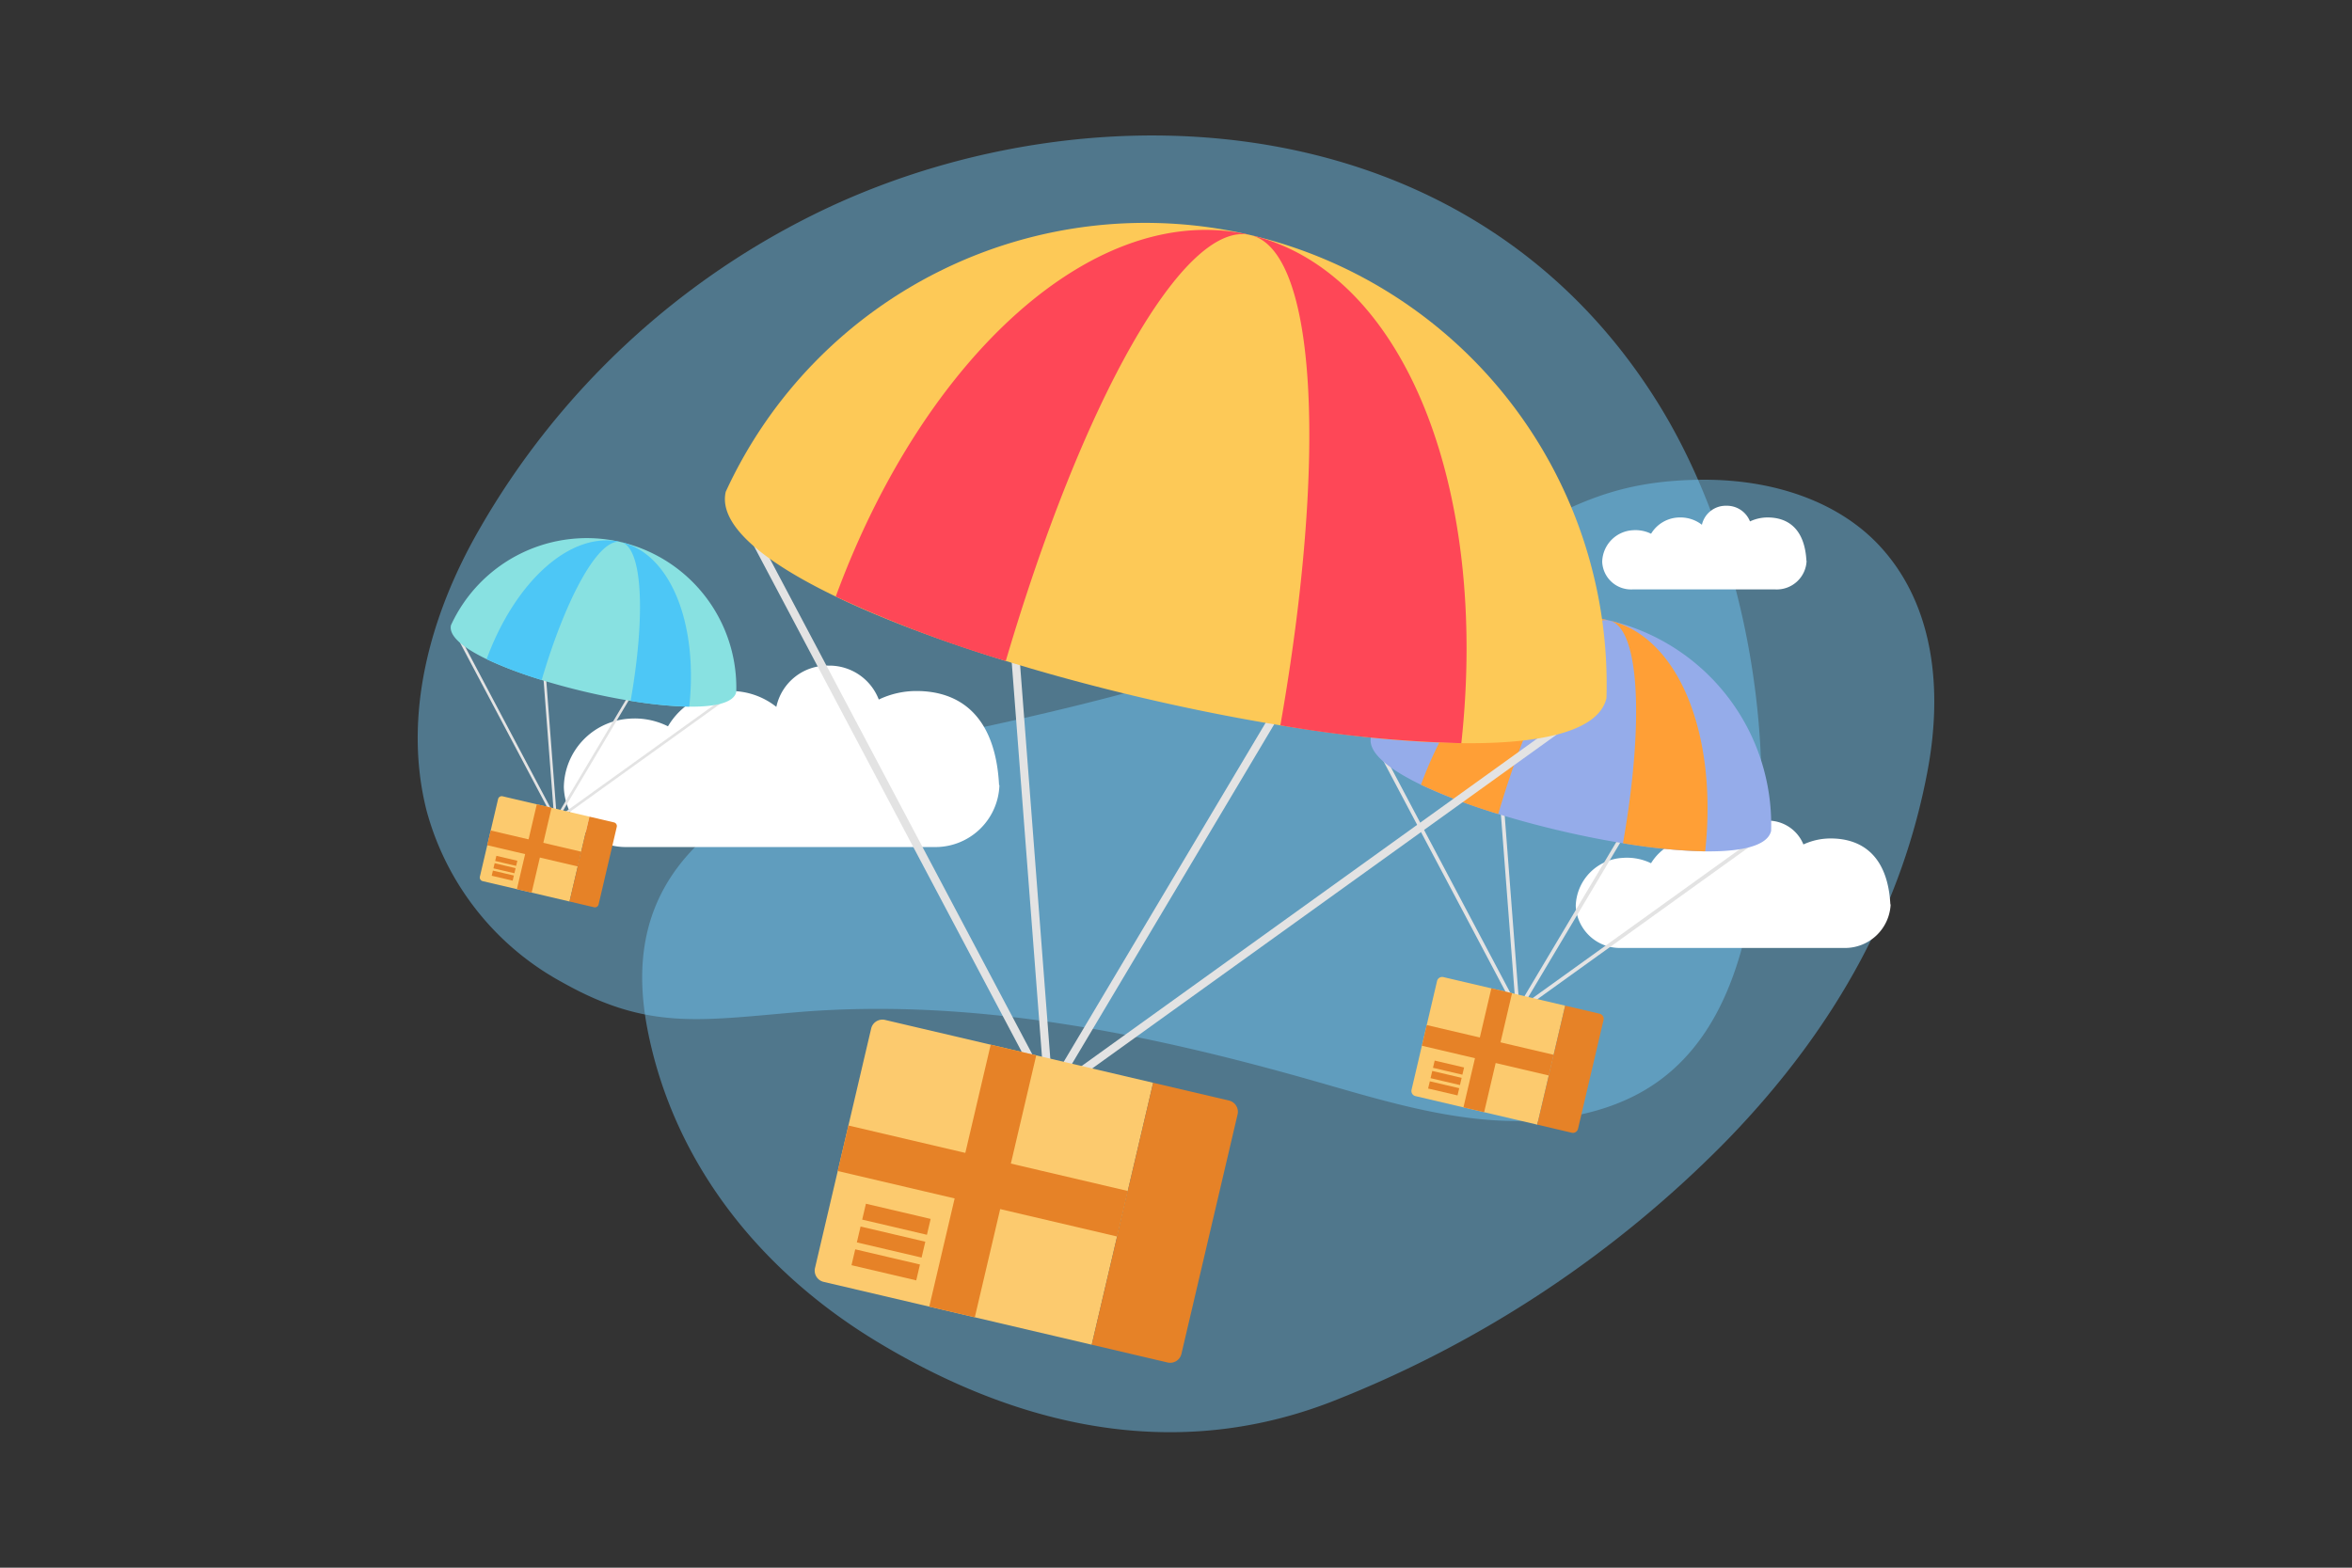 <svg xmlns="http://www.w3.org/2000/svg" data-name="Layer 1" viewBox="0 0 300 200"><rect x="0" y="0" width="300" height="200" fill="#333333" stroke="none"/><path fill="#74cdfd" d="M163.753,18.875c-19.845-3.88-41.097-.421-58.362,7.722a100.579,100.579,0,0,0-44.355,41.109c-6.264,10.94-9.652,23.646-6.646,35.635a35.415,35.415,0,0,0,17.366,22c10.712,6.026,17.213,4.893,29.591,3.821,22.383-1.939,44.845,2.635,66.266,8.743,7.16,2.042,14.334,4.273,21.814,4.931s15.447-.42,21.466-4.45c7.585-5.078,10.797-13.833,12.379-22.188,4.084-21.569-.972-47.319-11.726-64.667C199.856,32.674,182.427,22.526,163.753,18.875Z" opacity=".44"/><path fill="#74cdfd" d="M169.721,178.873a144.133,144.133,0,0,0,50.761-33.615c14.127-14.611,22.262-30.286,25.379-46.912,1.98-10.561.762-21.183-5.999-28.581-5.143-5.627-13.476-8.704-23.131-8.559-11.725.175-17.226,3.746-28.065,9.759-19.601,10.874-41.468,17.071-62.911,21.719-7.167,1.554-14.411,2.976-21.401,5.665s-13.836,6.841-17.925,12.302c-5.152,6.882-5.107,14.572-3.722,21.282,3.362,16.288,13.939,30.017,29.123,39.211C126.821,180.22,147.387,187.465,169.721,178.873Z" opacity=".44"/><path fill="#fff" d="M241.119 115.388c-.333-6.204-3.615-8.42-7.62-8.42a8.207 8.207 0 00-3.471.765 4.873 4.873 0 00-4.632-3.038 4.784 4.784 0 00-4.814 3.692 6.882 6.882 0 00-4.226-1.42 6.637 6.637 0 00-5.765 3.16 7.041 7.041 0 00-3.604-.681 6.317 6.317 0 00-5.999 6.125 5.637 5.637 0 005.876 5.362h28.21a5.83 5.83 0 006.078-5.546zM230.412 71.551c-.216-4.078-2.346-5.535-4.946-5.535a5.272 5.272 0 00-2.253.503 3.163 3.163 0 00-3.007-1.997 3.113 3.113 0 00-3.125 2.427 4.432 4.432 0 00-2.743-.933 4.296 4.296 0 00-3.742 2.077 4.521 4.521 0 00-2.339-.447 4.129 4.129 0 00-3.894 4.026 3.678 3.678 0 003.814 3.524h18.311a3.804 3.804 0 003.945-3.645zM127.432 100.157c-.461-8.842-5-12-10.541-12a11.074 11.074 0 00-4.801 1.09 6.742 6.742 0 00-6.408-4.329 6.658 6.658 0 00-6.659 5.262 9.341 9.341 0 00-5.846-2.023 9.124 9.124 0 00-7.975 4.503A9.494 9.494 0 0080.217 91.69a8.885 8.885 0 00-8.298 8.729 7.896 7.896 0 008.129 7.641h39.022a8.168 8.168 0 008.408-7.904z"/><path fill="#e3e3e3" d="M193.601,129.214a.239.239,0,0,1-.054-.006.236.236,0,0,1-.155-.119L175.985,96.209a.236.236,0,0,1,.418-.221l17.281,32.64,29.987-21.558a.236.236,0,1,1,.276.383l-30.207,21.717A.236.236,0,0,1,193.601,129.214Z"/><path fill="#e3e3e3" d="M193.601,129.214a.241.241,0,0,1-.054-.006.236.236,0,0,1-.182-.212L191.117,99.67a.236.236,0,0,1,.471-.036l2.191,28.582,14.666-24.63a.236.236,0,0,1,.406.242L193.804,129.098A.236.236,0,0,1,193.601,129.214Z"/><path fill="#95acea" d="M205.28,79.162A26.747,26.747,0,0,0,174.872,94.037c-1.863,7.946,49.173,19.911,51.036,11.965A26.747,26.747,0,0,0,205.28,79.162Z"/><path fill="#ff9f36" d="M205.28,79.162c3.864.906,4.445,12.992,1.731,28.417a72.562,72.562,0,0,0,10.487,1.034C219.107,93.805,214.197,81.252,205.28,79.162ZM181.246,100.114a72.596,72.596,0,0,0,9.854,3.734c4.424-15.024,10.317-25.592,14.18-24.687C196.362,77.071,186.384,86.134,181.246,100.114Z"/><path fill="#fcca6e" d="M184.102,124.654a.669.669,0,0,0-.805.499l-3.254,13.879a.669.669,0,0,0,.499.805l15.536,3.642,3.559-15.182Z"/><path fill="#e68227" d="M204.032,129.326l-4.394-1.03-3.559,15.182,4.394,1.03a.669.669,0,0,0,.805-.499l3.254-13.879A.669.669,0,0,0,204.032,129.326Z"/><rect width="16.627" height="2.711" x="181.451" y="132.634" fill="#e68227" transform="rotate(13.194 189.764 133.99)"/><rect width="15.594" height="2.711" x="181.967" y="132.634" fill="#e68227" transform="rotate(-76.806 189.764 133.99)"/><path fill="#e68227" d="M182.994,135.307l-.216.92,3.751.879.216-.92Zm-.525,2.241,3.751.879.216-.92-3.751-.879Zm-.31,1.321,3.751.879.216-.92-3.751-.879Z"/><path fill="#e3e3e3" d="M70.876,104.839a.168.168,0,0,1-.149-.09L58.316,81.308a.169.169,0,0,1,.298-.158L70.935,104.421,92.314,89.051a.168.168,0,0,1,.197.273L70.975,104.808A.168.168,0,0,1,70.876,104.839Z"/><path fill="#e3e3e3" d="M70.876,104.839a.168.168,0,0,1-.168-.156l-1.603-20.908a.168.168,0,0,1,.336-.026l1.562,20.378,10.456-17.561a.169.169,0,0,1,.29.172L71.021,104.757A.169.169,0,0,1,70.876,104.839Z"/><path fill="#88e1e1" d="M79.203,69.154A19.07,19.07,0,0,0,57.523,79.759c-1.328,5.665,35.059,14.196,36.387,8.531A19.07,19.07,0,0,0,79.203,69.154Z"/><path fill="#4dc7f6" d="M79.203,69.154c2.755.646,3.169,9.263,1.234,20.26a51.743,51.743,0,0,0,7.477.737C89.062,79.594,85.561,70.644,79.203,69.154ZM62.067,84.092a51.743,51.743,0,0,0,7.025,2.662c3.154-10.712,7.355-18.247,10.11-17.601C72.845,67.663,65.731,74.124,62.067,84.092Z"/><path fill="#fcca6e" d="M64.104,101.588a.477.477,0,0,0-.574.356l-2.32,9.895a.477.477,0,0,0,.356.574l11.077,2.597L75.18,104.185Z"/><path fill="#e68227" d="M78.313,104.919l-3.133-.734L72.642,115.009l3.133.735a.477.477,0,0,0,.574-.356l2.32-9.895A.477.477,0,0,0,78.313,104.919Z"/><rect width="11.854" height="1.932" x="62.214" y="107.278" fill="#e68227" transform="rotate(13.194 68.14 108.244)"/><rect width="11.118" height="1.932" x="62.582" y="107.278" fill="#e68227" transform="rotate(-76.806 68.14 108.244)"/><path fill="#e68227" d="M63.313,109.184l-.154.656,2.674.627.154-.656Zm-.375,1.598,2.674.627.154-.656-2.674-.627Zm-.221.942,2.674.627.154-.656-2.675-.627Z"/><path fill="#e3e3e3" d="M133.796,140.156a.527.527,0,0,1-.119-.014.52.52,0,0,1-.341-.263L95.022,67.509a.52.52,0,0,1,.919-.487l38.036,71.843,66.003-47.452a.52.52,0,1,1,.607.844L134.1,140.058A.518.518,0,0,1,133.796,140.156Z"/><path fill="#e3e3e3" d="M133.796,140.156a.531.531,0,0,1-.119-.014.52.52,0,0,1-.4-.467L128.329,75.128a.52.52,0,1,1,1.037-.079l4.823,62.911,32.281-54.213a.52.52,0,1,1,.894.532l-33.121,55.623A.52.52,0,0,1,133.796,140.156Z"/><path fill="#fdc957" d="M159.502,29.987A58.874,58.874,0,0,0,92.572,62.729c-4.1,17.489,108.234,43.825,112.334,26.336A58.874,58.874,0,0,0,159.502,29.987Z"/><path fill="#fe4757" d="M159.502,29.987c8.505,1.994,9.785,28.596,3.81,62.548a159.753,159.753,0,0,0,23.082,2.277C189.938,62.219,179.13,34.588,159.502,29.987Zm-52.901,46.118a159.767,159.767,0,0,0,21.689,8.219c9.738-33.07,22.708-56.331,31.212-54.337C139.874,25.385,117.912,45.333,106.601,76.105Z"/><path fill="#fcca6e" d="M112.888,130.119a1.474,1.474,0,0,0-1.771,1.098l-7.162,30.548a1.474,1.474,0,0,0,1.098,1.771L139.249,171.553l7.834-33.417Z"/><path fill="#e68227" d="M156.755,140.403l-9.672-2.267L139.249,171.553l9.672,2.267a1.473,1.473,0,0,0,1.771-1.098l7.162-30.548A1.474,1.474,0,0,0,156.755,140.403Z"/><rect width="36.596" height="5.966" x="107.053" y="147.685" fill="#e68227" transform="rotate(13.194 125.351 150.668)"/><rect width="34.323" height="5.966" x="108.189" y="147.685" fill="#e68227" transform="rotate(-76.806 125.351 150.668)"/><path fill="#e68227" d="M110.449,153.568l-.475,2.025,8.256,1.936.475-2.025Zm-1.157,4.933,8.257,1.936.475-2.025-8.257-1.936Zm-.682,2.908,8.257,1.936.475-2.025-8.257-1.936Z"/></svg>